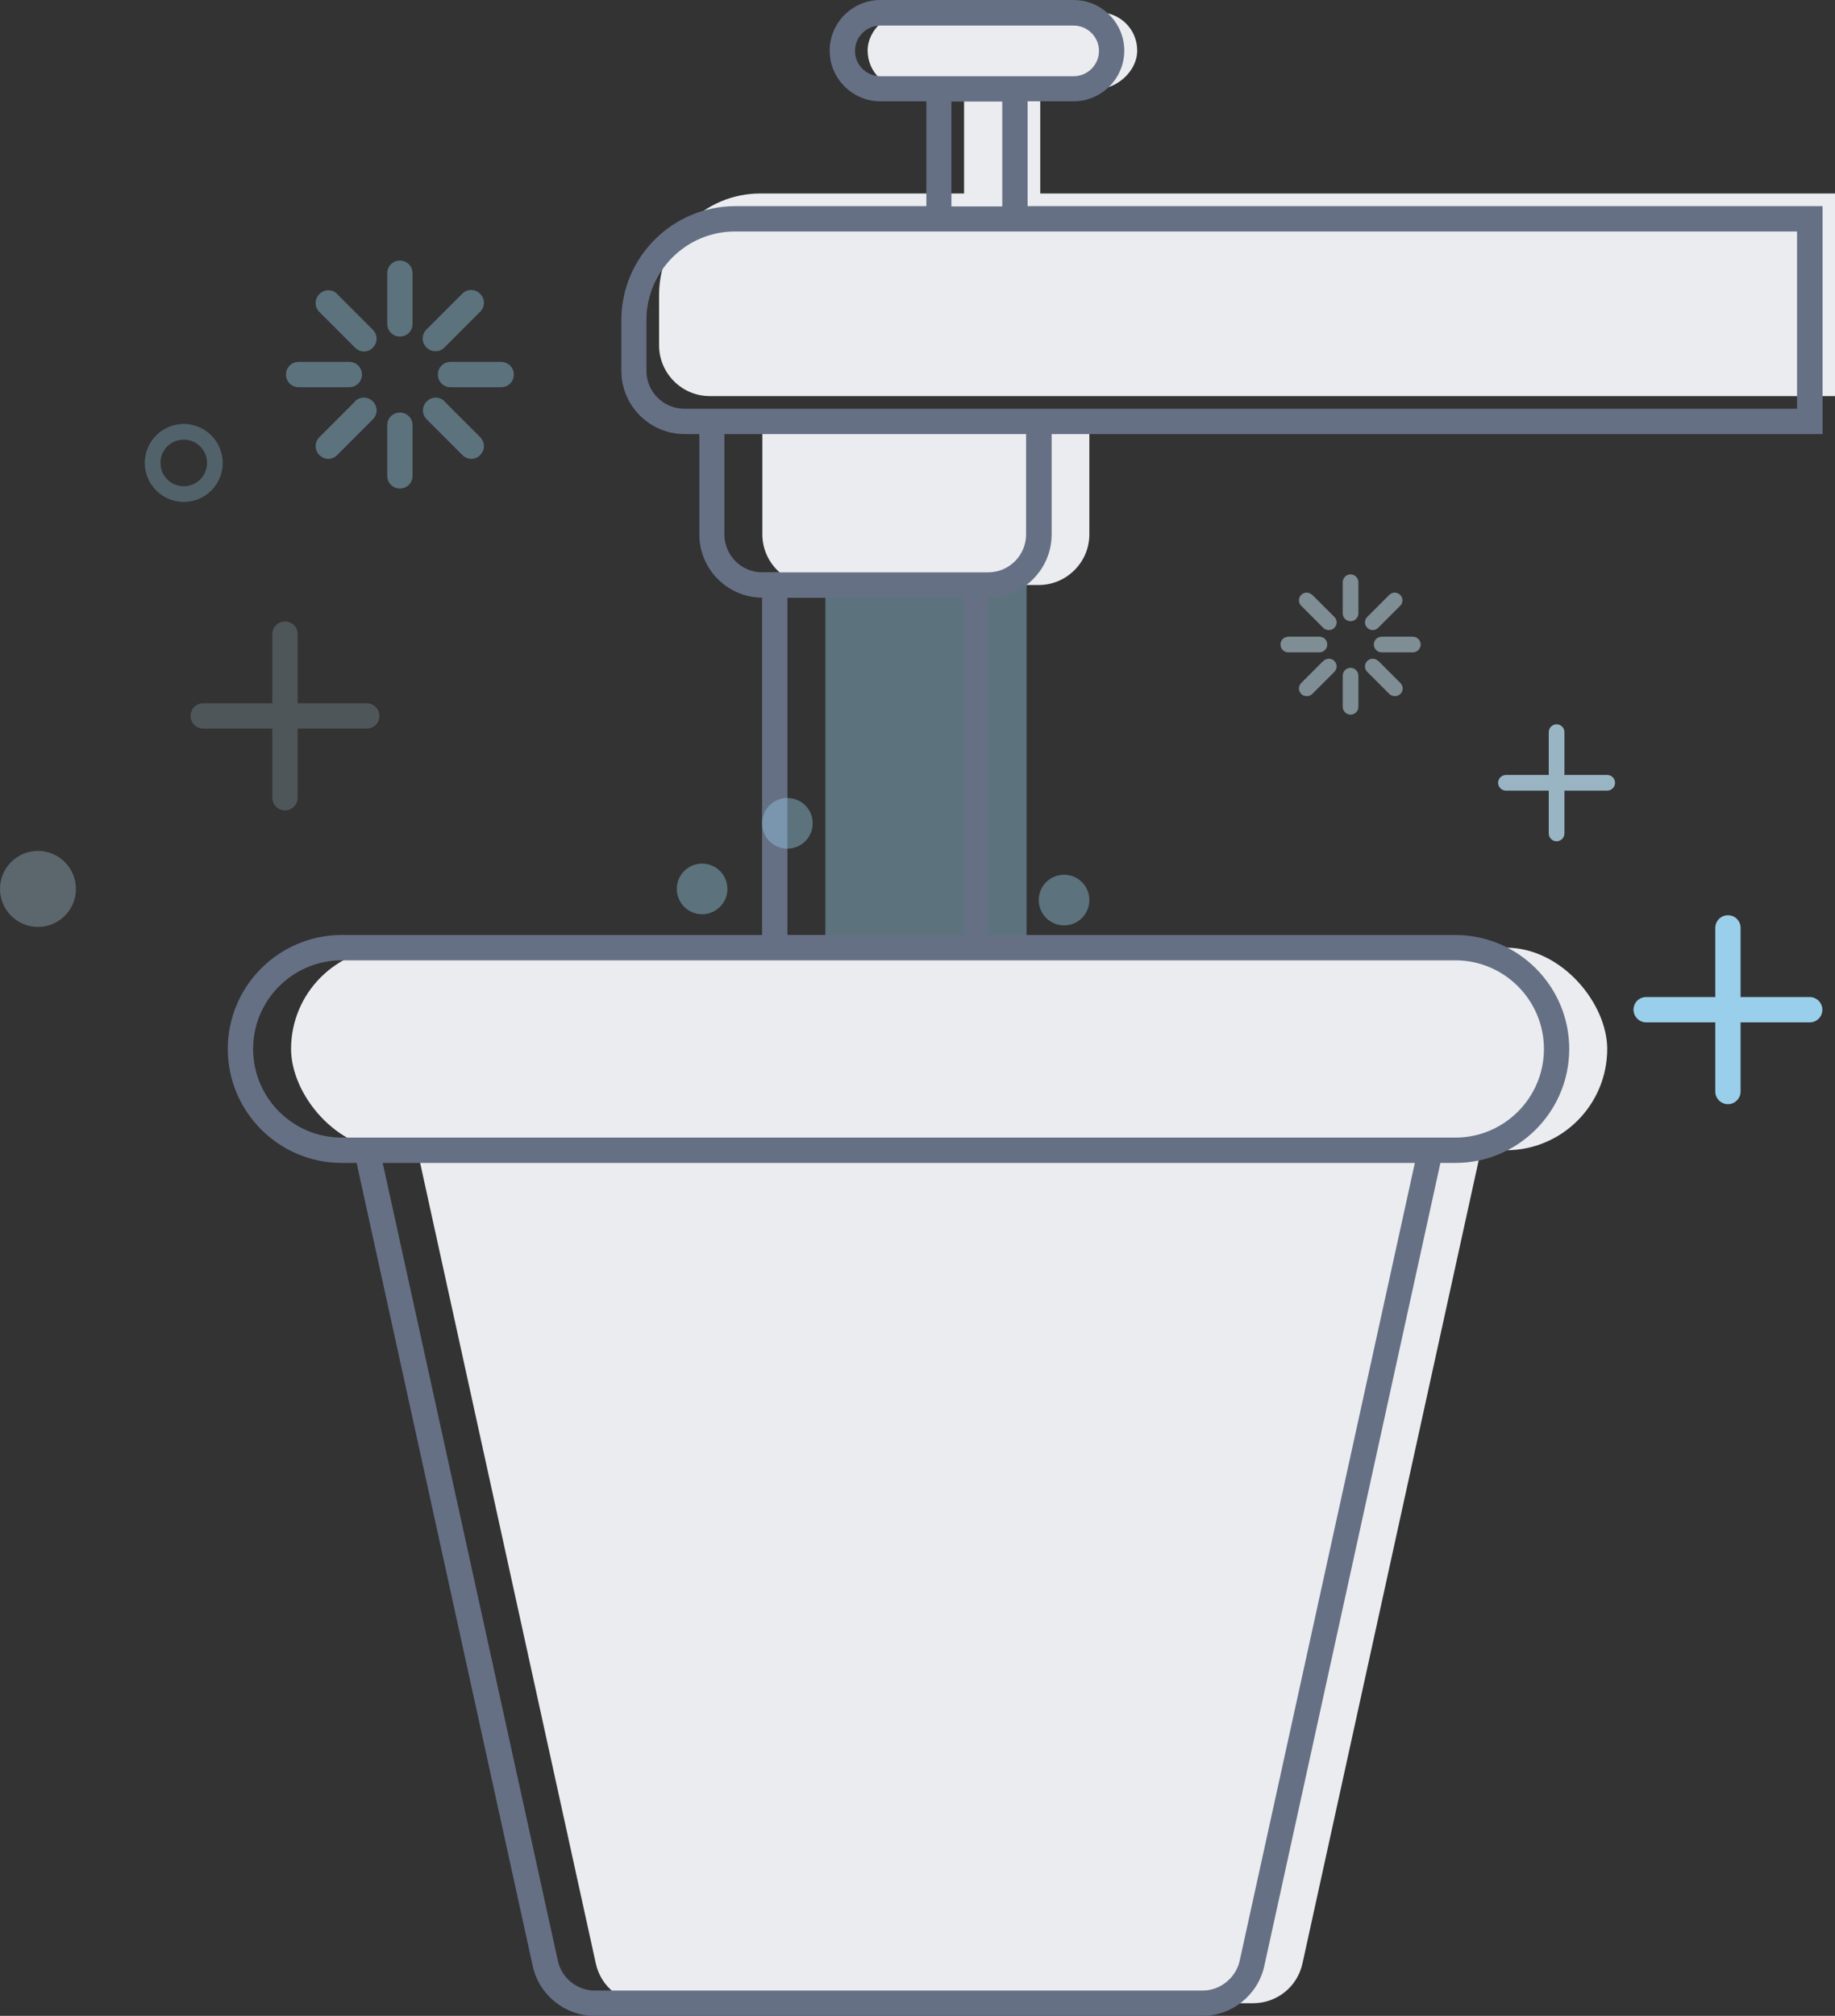<?xml version="1.0" encoding="UTF-8"?><svg id="Layer_2" xmlns="http://www.w3.org/2000/svg" viewBox="0 0 72.5 79.6"><rect x="0" y="0" width="72.5" height="79.6" fill="#333333" stroke="none"/><defs><style>.cls-1{fill:#cce7f5;}.cls-1,.cls-2,.cls-3,.cls-4,.cls-5,.cls-6,.cls-7,.cls-8,.cls-9{stroke-width:0px;}.cls-2,.cls-8{fill:#99cfeb;}.cls-2,.cls-10,.cls-9{opacity:.4;}.cls-3{fill:none;}.cls-4{fill:#667085;}.cls-5{fill:#eaecf0;}.cls-6,.cls-9{fill:#bbdff2;}.cls-7{fill:#f6eaa7;}.cls-11{opacity:.5;}.cls-12{opacity:.75;}</style></defs><g id="Features__Icons"><g id="Automated-Watering"><g id="v2"><path class="cls-5" d="M37.5,45.42h-21.01l7.05,32.11c.2.92,1.01,1.57,1.95,1.57h24.02c.94,0,1.75-.65,1.95-1.57l7.05-32.11h-21.01Z"/><g class="cls-12"><circle class="cls-9" cx="1.5" cy="35.1" r="1.5"/></g><g class="cls-12"><path class="cls-2" d="M7.26,16.74c-.85,0-1.54.69-1.54,1.54s.69,1.54,1.54,1.54,1.54-.69,1.54-1.54-.69-1.54-1.54-1.54ZM7.26,19.2c-.51,0-.92-.41-.92-.92s.41-.92.92-.92.92.41.92.92-.41.92-.92.92Z"/></g><path class="cls-5" d="M30.04,7.64h42.46v8H28.04c-1.1,0-2-.9-2-2v-2c0-2.21,1.79-4,4-4Z"/><rect class="cls-2" x="32.61" y="23.1" width="7.95" height="14.32"/><path class="cls-4" d="M39.06,37.92h-8.95v-15.32h8.95v15.32ZM31.11,36.92h6.95v-13.32h-6.95v13.32Z"/><path class="cls-5" d="M30.12,16.64h12.92v4.46c0,1.1-.9,2-2,2h-8.92c-1.1,0-2-.9-2-2v-4.46h0Z"/><rect class="cls-5" x="38.1" y="3.51" width="3.01" height="5.14" transform="translate(79.2 12.15) rotate(180)"/><rect class="cls-5" x="38.1" y="-3.32" width="3.01" height="10.65" rx="1.5" ry="1.5" transform="translate(37.6 41.6) rotate(-90)"/><rect class="cls-3" x="37.6" y="4.01" width="2.01" height="4.14"/><path class="cls-3" d="M40.6,3.01h1.82c.55,0,1-.45,1-1s-.45-1-1-1h-7.64c-.55,0-1,.45-1,1s.45,1,1,1h5.82Z"/><path class="cls-3" d="M36.6,9.14h-7.55c-1.93,0-3.5,1.57-3.5,3.5v2c0,.83.67,1.5,1.5,1.5h43.96v-7h-34.41Z"/><rect class="cls-3" x="37.6" y="4.01" width="2.01" height="4.14"/><path class="cls-3" d="M28.62,21.1c0,.83.67,1.5,1.5,1.5h8.92c.83,0,1.5-.67,1.5-1.5v-3.96h-11.92v3.96Z"/><path class="cls-3" d="M40.6,3.01h1.82c.55,0,1-.45,1-1s-.45-1-1-1h-7.64c-.55,0-1,.45-1,1s.45,1,1,1h5.82Z"/><path class="cls-3" d="M36.6,9.14h-7.55c-1.93,0-3.5,1.57-3.5,3.5v2c0,.83.67,1.5,1.5,1.5h43.96v-7h-34.41Z"/><path class="cls-4" d="M72,8.14h-31.4v-4.14h1.82c1.1,0,2-.9,2-2s-.9-2-2-2h-7.64c-1.1,0-2,.9-2,2s.9,2,2,2h1.82v4.14h-7.55c-2.48,0-4.5,2.02-4.5,4.5v2c0,1.38,1.12,2.5,2.5,2.5h.58v3.96c0,1.38,1.12,2.5,2.5,2.5h8.92c1.38,0,2.5-1.12,2.5-2.5v-3.96h30.46v-9ZM34.78,3.01c-.55,0-1-.45-1-1s.45-1,1-1h7.64c.55,0,1,.45,1,1s-.45,1-1,1h-7.64ZM39.6,4.01v4.14h-2.01v-4.14h2.01ZM40.54,21.1c0,.83-.67,1.5-1.5,1.5h-8.92c-.83,0-1.5-.67-1.5-1.5v-3.96h11.92v3.96ZM71,16.14H27.04c-.83,0-1.5-.67-1.5-1.5v-2c0-1.93,1.57-3.5,3.5-3.5h41.96v7Z"/><rect class="cls-5" x="11.5" y="37.42" width="52" height="8" rx="4" ry="4"/><path class="cls-3" d="M57.5,37.92H13.5c-1.93,0-3.5,1.57-3.5,3.5s1.57,3.5,3.5,3.5h44c1.93,0,3.5-1.57,3.5-3.5s-1.57-3.5-3.5-3.5Z"/><path class="cls-3" d="M22.03,77.42c.15.68.77,1.18,1.46,1.18h24.02c.7,0,1.32-.5,1.46-1.18l6.92-31.5H15.12l6.92,31.5Z"/><path class="cls-4" d="M57.5,36.92H13.5c-2.48,0-4.5,2.02-4.5,4.5s2.02,4.5,4.5,4.5h.59l6.96,31.72c.25,1.14,1.28,1.96,2.44,1.96h24.02c1.17,0,2.19-.83,2.44-1.96l6.96-31.72h.59c2.48,0,4.5-2.02,4.5-4.5s-2.02-4.5-4.5-4.5ZM48.98,77.42c-.15.68-.77,1.18-1.46,1.18h-24.02c-.7,0-1.32-.5-1.46-1.18l-6.92-31.5h40.78l-6.92,31.5ZM57.5,44.92H13.5c-1.93,0-3.5-1.57-3.5-3.5s1.57-3.5,3.5-3.5h44c1.93,0,3.5,1.57,3.5,3.5s-1.57,3.5-3.5,3.5Z"/><g class="cls-12"><path class="cls-8" d="M61.5,28.91v4M63.5,30.91h-4"/><path class="cls-6" d="M61.5,33.22c-.17,0-.31-.14-.31-.31v-1.69h-1.69c-.17,0-.31-.14-.31-.31s.14-.31.31-.31h1.69v-1.69c0-.17.14-.31.31-.31s.31.14.31.31v1.69h1.69c.17,0,.31.14.31.31s-.14.31-.31.31h-1.69v1.69c0,.17-.14.31-.31.31Z"/></g><path class="cls-7" d="M68.27,36.64v6.46M71.5,39.87h-6.46"/><path class="cls-8" d="M68.27,43.6c-.27,0-.5-.22-.5-.5v-2.73h-2.73c-.27,0-.5-.22-.5-.5s.22-.5.5-.5h2.73v-2.73c0-.27.22-.5.5-.5s.5.22.5.5v2.73h2.73c.27,0,.5.22.5.5s-.22.5-.5.5h-2.73v2.73c0,.27-.22.5-.5.5Z"/><g class="cls-11"><path class="cls-9" d="M11.26,32c-.27,0-.5-.22-.5-.5v-2.73h-2.73c-.27,0-.5-.22-.5-.5s.22-.5.5-.5h2.73v-2.73c0-.27.22-.5.5-.5s.5.22.5.5v2.73h2.73c.27,0,.5.22.5.5s-.22.5-.5.5h-2.73v2.73c0,.27-.22.5-.5.5Z"/></g><g class="cls-10"><path class="cls-8" d="M15.8,10.29c-.28,0-.5.22-.5.5v2c0,.28.22.5.5.5s.5-.22.5-.5v-2c0-.28-.22-.5-.5-.5Z"/><path class="cls-8" d="M15.8,16.29c-.28,0-.5.22-.5.5v2c0,.28.22.5.5.5s.5-.22.5-.5v-2c0-.28-.22-.5-.5-.5Z"/><path class="cls-8" d="M17.21,13.87c.13,0,.26-.05.35-.15l1.41-1.41c.2-.2.2-.51,0-.71s-.51-.2-.71,0l-1.41,1.41c-.2.2-.2.51,0,.71.1.1.23.15.35.15Z"/><path class="cls-8" d="M14.03,15.85l-1.41,1.41c-.2.2-.2.51,0,.71.1.1.23.15.35.15s.26-.05.35-.15l1.41-1.41c.2-.2.2-.51,0-.71s-.51-.2-.71,0Z"/><path class="cls-8" d="M19.8,14.29h-2c-.28,0-.5.22-.5.5s.22.5.5.5h2c.28,0,.5-.22.5-.5s-.22-.5-.5-.5Z"/><path class="cls-8" d="M14.3,14.79c0-.28-.22-.5-.5-.5h-2c-.28,0-.5.22-.5.5s.22.5.5.5h2c.28,0,.5-.22.5-.5Z"/><path class="cls-8" d="M17.57,15.85c-.2-.2-.51-.2-.71,0s-.2.51,0,.71l1.41,1.41c.1.1.23.15.35.15s.26-.05.35-.15c.2-.2.2-.51,0-.71l-1.41-1.41Z"/><path class="cls-8" d="M13.33,11.61c-.2-.2-.51-.2-.71,0s-.2.51,0,.71l1.41,1.41c.1.1.23.15.35.15s.26-.05.35-.15c.2-.2.2-.51,0-.71l-1.41-1.41Z"/></g><g class="cls-11"><path class="cls-1" d="M53.36,22.68c-.17,0-.31.14-.31.31v1.23c0,.17.14.31.31.31s.31-.14.31-.31v-1.23c0-.17-.14-.31-.31-.31Z"/><path class="cls-1" d="M53.36,26.37c-.17,0-.31.14-.31.31v1.23c0,.17.14.31.31.31s.31-.14.31-.31v-1.23c0-.17-.14-.31-.31-.31Z"/><path class="cls-1" d="M54.23,24.88c.08,0,.16-.03.22-.09l.87-.87c.12-.12.12-.31,0-.43s-.31-.12-.43,0l-.87.87c-.12.12-.12.31,0,.43.06.06.14.09.22.09Z"/><path class="cls-1" d="M52.28,26.1l-.87.87c-.12.12-.12.31,0,.43.06.06.14.09.22.09s.16-.03.22-.09l.87-.87c.12-.12.12-.31,0-.43s-.31-.12-.43,0Z"/><path class="cls-1" d="M55.82,25.14h-1.23c-.17,0-.31.14-.31.31s.14.31.31.31h1.23c.17,0,.31-.14.31-.31s-.14-.31-.31-.31Z"/><path class="cls-1" d="M52.44,25.45c0-.17-.14-.31-.31-.31h-1.23c-.17,0-.31.14-.31.31s.14.31.31.31h1.23c.17,0,.31-.14.31-.31Z"/><path class="cls-1" d="M54.45,26.1c-.12-.12-.31-.12-.43,0s-.12.31,0,.43l.87.87c.06.06.14.09.22.09s.16-.03.22-.09c.12-.12.12-.31,0-.43l-.87-.87Z"/><path class="cls-1" d="M51.84,23.49c-.12-.12-.31-.12-.43,0s-.12.31,0,.43l.87.87c.06.06.14.09.22.09s.16-.03.22-.09c.12-.12.12-.31,0-.43l-.87-.87Z"/></g><circle class="cls-2" cx="27.74" cy="35.1" r="1"/><circle class="cls-2" cx="31.11" cy="32.51" r="1"/><circle class="cls-2" cx="42.04" cy="35.54" r="1"/></g></g></g></svg>